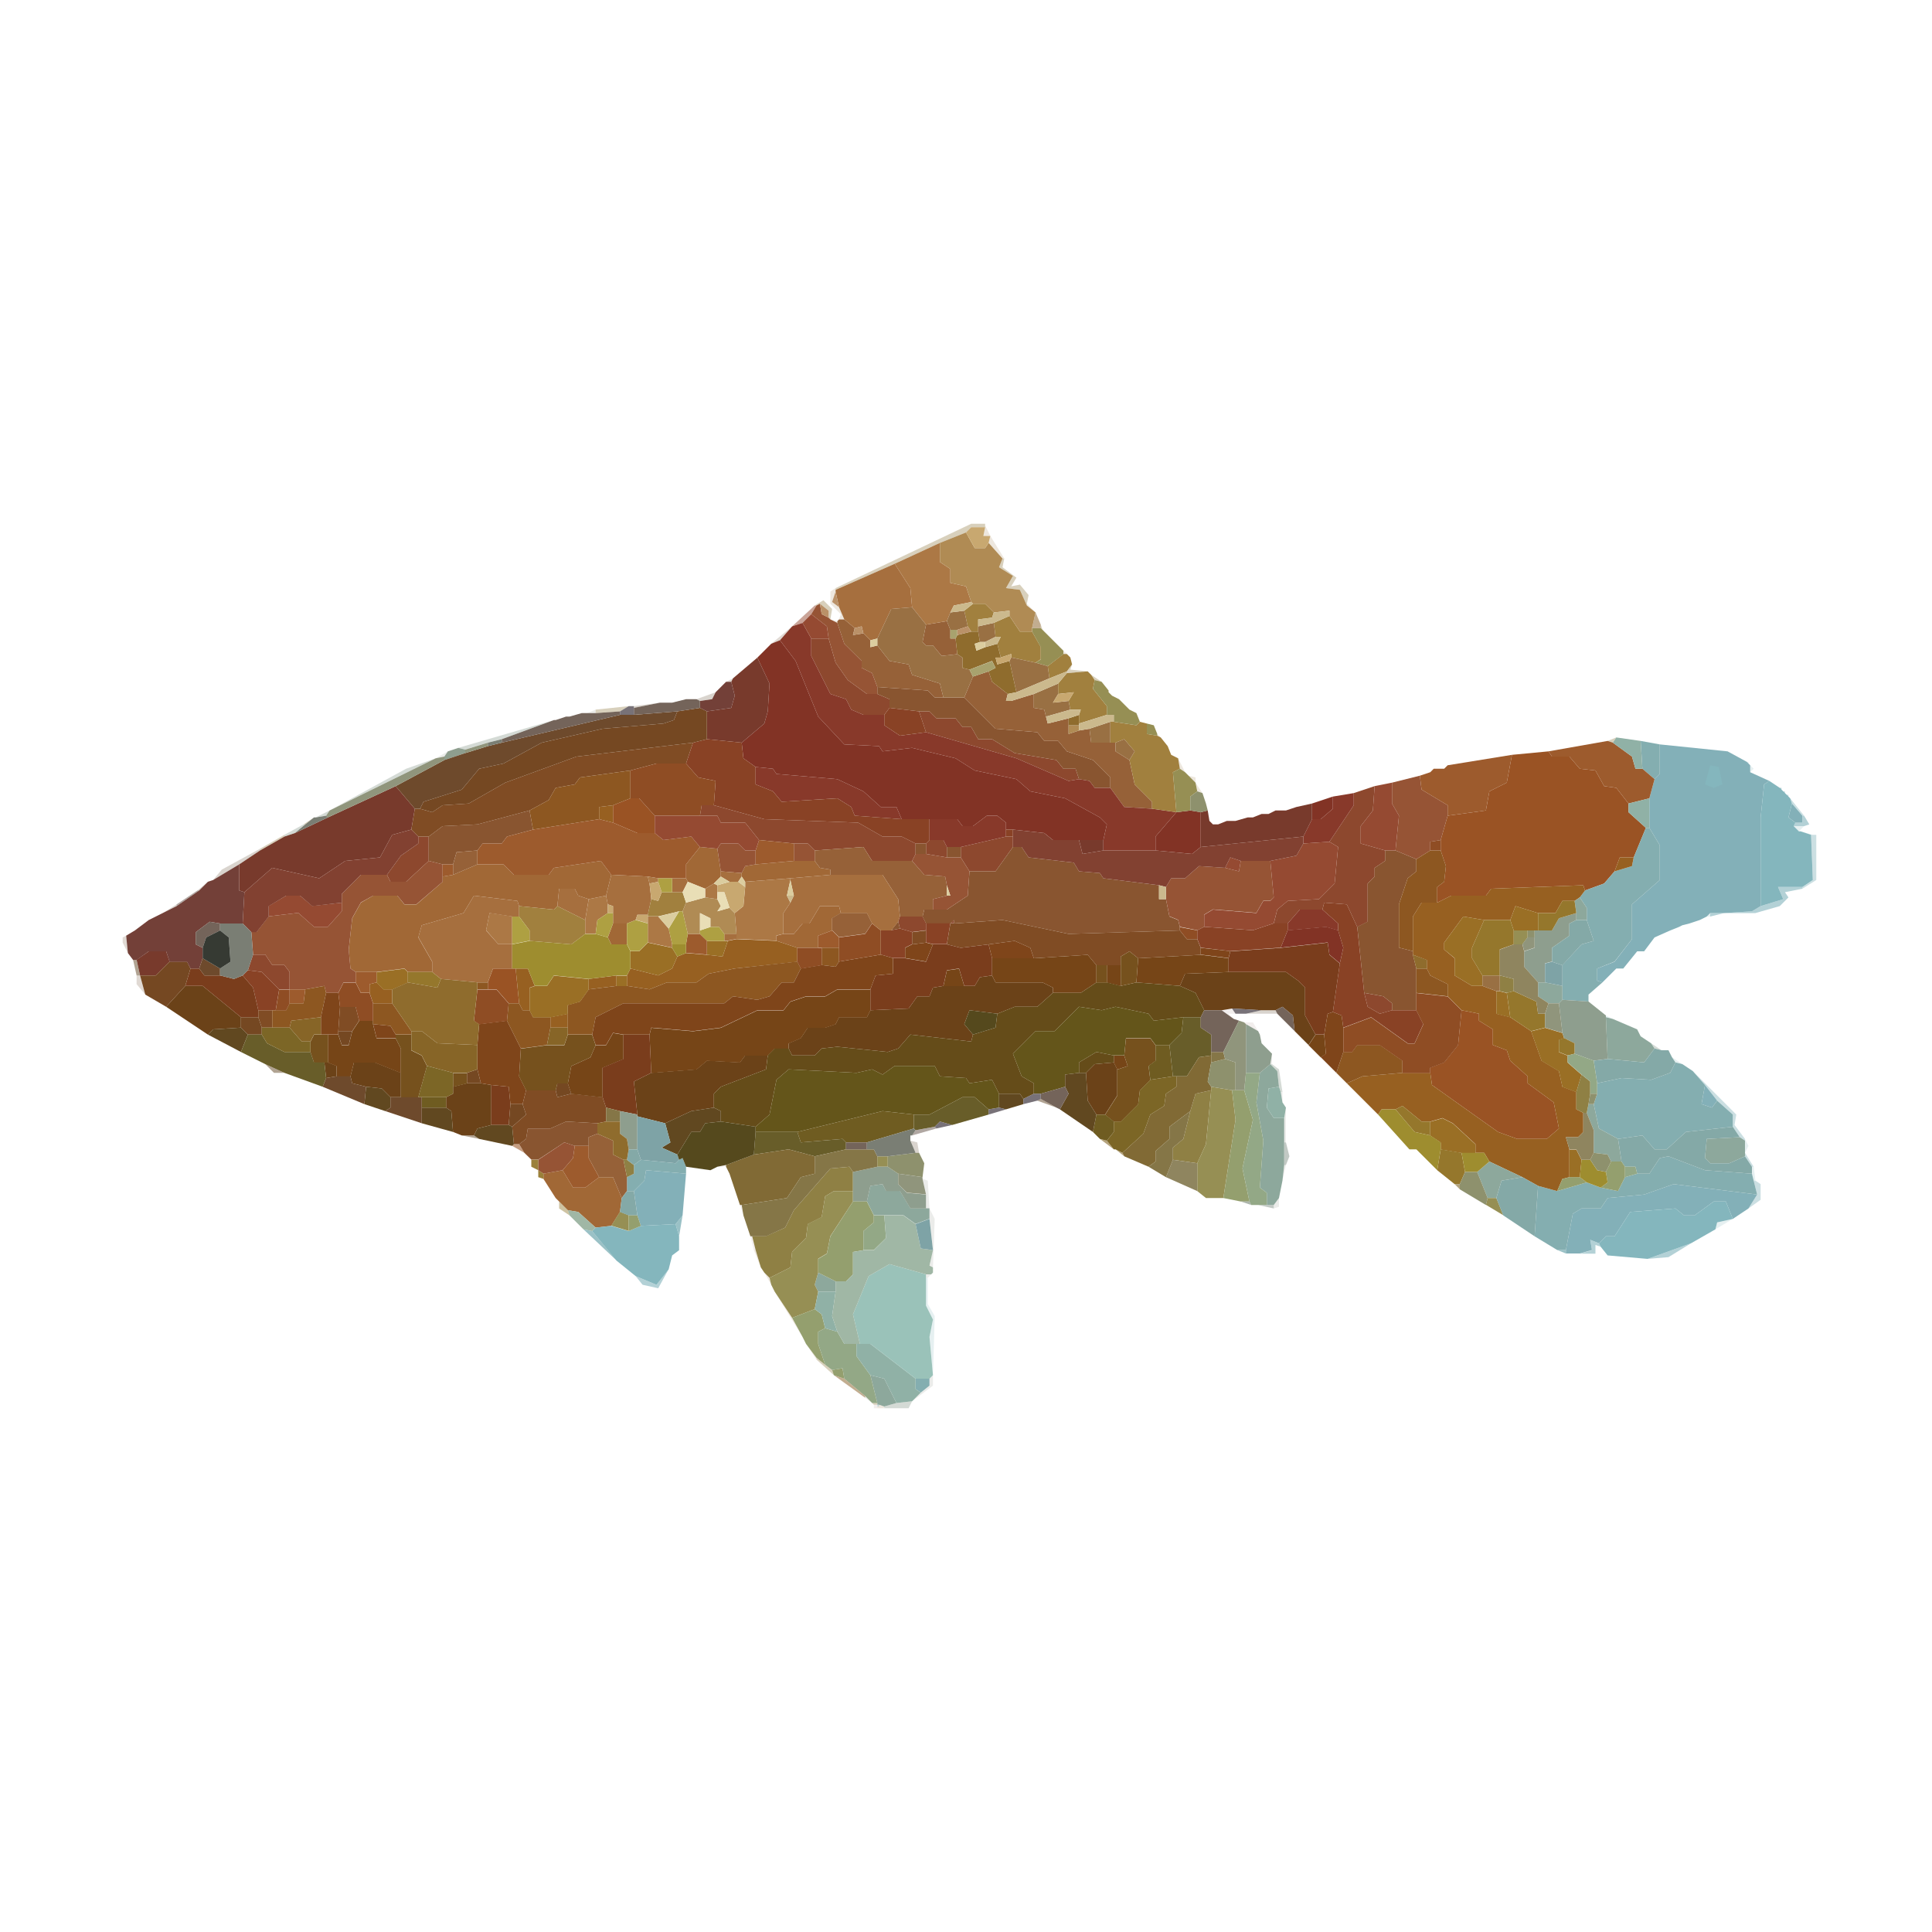 <svg version="1.2" xmlns="http://www.w3.org/2000/svg" viewBox="0 0 1000 1000" width="1000" height="1000">
	<title>Carassius_auratus</title>
	<style>
		.s0 { fill: #9a5324 } 
		.s1 { fill: #6b4218 } 
		.s2 { fill: #8d482e } 
		.s3 { opacity: 1;fill: #83b0b8 } 
		.s4 { fill: #823325 } 
		.s5 { fill: #895530 } 
		.s6 { opacity: 1;fill: #84aeb0 } 
		.s7 { fill: #a16836 } 
		.s8 { fill: #976021 } 
		.s9 { fill: #966138 } 
		.s10 { fill: #965435 } 
		.s11 { fill: #88392a } 
		.s12 { fill: #804c24 } 
		.s13 { fill: #764517 } 
		.s14 { opacity: 1;fill: #783a2c } 
		.s15 { opacity: 1;fill: #84b6bd } 
		.s16 { fill: #894225 } 
		.s17 { fill: #8d5721 } 
		.s18 { fill: #7a3d1c } 
		.s19 { fill: #9a6f25 } 
		.s20 { fill: #654c19 } 
		.s21 { fill: #7f451a } 
		.s22 { fill: #9d5b2d } 
		.s23 { fill: #64551a } 
		.s24 { fill: #8f4d24 } 
		.s25 { fill: #a66f3e } 
		.s26 { fill: #954a32 } 
		.s27 { fill: #754822 } 
		.s28 { fill: #76511d } 
		.s29 { opacity: 1;fill: #a1803e } 
		.s30 { opacity: 1;fill: #8da89c } 
		.s31 { fill: #ac7845 } 
		.s32 { fill: #8f8044 } 
		.s33 { fill: #6f5c21 } 
		.s34 { opacity: 1;fill: #614820 } 
		.s35 { opacity: 1;fill: #968f54 } 
		.s36 { opacity: 1;fill: #685d29 } 
		.s37 { fill: #997043 } 
		.s38 { fill: #824131 } 
		.s39 { opacity: 1;fill: #734038 } 
		.s40 { opacity: 1;fill: #8e9e8e } 
		.s41 { opacity: 1;fill: #84a9a7 } 
		.s42 { fill: #95772c } 
		.s43 { opacity: 1;fill: #b08b54 } 
		.s44 { fill: #949f6e } 
		.s45 { fill: #9e8d2f } 
		.s46 { fill: #816a35 } 
		.s47 { fill: #876527 } 
		.s48 { opacity: 1;fill: #6e4a2c } 
		.s49 { opacity: 1;fill: #93a886 } 
		.s50 { fill: #8e916d } 
		.s51 { opacity: 1;fill: #90b1a6 } 
		.s52 { fill: #8f855f } 
		.s53 { fill: #857647 } 
		.s54 { fill: #9ac2b9 } 
		.s55 { fill: #a0b7a5 } 
		.s56 { fill: #8f6c2d } 
		.s57 { opacity: 1;fill: #7ea3a6 } 
		.s58 { fill: #c8a870 } 
		.s59 { opacity: 1;fill: #cbb98d } 
		.s60 { fill: #aea042 } 
		.s61 { opacity: 1;fill: #74645a } 
		.s62 { opacity: 1;fill: #55491d } 
		.s63 { opacity: 1;fill: #90957c } 
		.s64 { opacity: 1;fill: #a8a26e } 
		.s65 { opacity: 1;fill: #ba9168 } 
		.s66 { fill: #dbcd9f } 
		.s67 { opacity: 1;fill: #7a7e74 } 
		.s68 { opacity: .6;fill: #80b2bb } 
		.s69 { opacity: .8;fill: #81b2b8 } 
		.s70 { opacity: .2;fill: #84b4b9 } 
		.s71 { opacity: .2;fill: #a68b5a } 
		.s72 { opacity: .9;fill: #6a636a } 
		.s73 { opacity: .6;fill: #7c6d64 } 
		.s74 { opacity: .5;fill: #654827 } 
		.s75 { fill: #e9deb6 } 
		.s76 { opacity: .8;fill: #9d8c5f } 
		.s77 { opacity: .4;fill: #7eafb7 } 
		.s78 { fill: #363a33 } 
		.s79 { opacity: .8;fill: #97a297 } 
		.s80 { opacity: .7;fill: #a88b61 } 
		.s81 { opacity: .4;fill: #95a497 } 
		.s82 { opacity: .2;fill: #9fa296 } 
		.s83 { opacity: .6;fill: #9aa59d } 
		.s84 { opacity: .5;fill: #9e8947 } 
		.s85 { opacity: .2;fill: #674124 } 
		.s86 { opacity: .3;fill: #7f6f5a } 
		.s87 { opacity: .4;fill: #9e8b59 } 
		.s88 { opacity: .6;fill: #9f5d30 } 
		.s89 { opacity: 1;fill: #7c6626 } 
		.s90 { opacity: .1;fill: #7b5848 } 
		.s91 { opacity: .9;fill: #907325 } 
		.s92 { opacity: .5;fill: #974b33 } 
		.s93 { opacity: .6;fill: #846728 } 
	</style>
	<g id="Background">
		<path id="Path 0" class="s0" d="m782.6 390.7l18.9-1.8 1.8 2.7h9l5.4 6.3 8.1 0.9 4.5 8.1 6.3 0.9 6.3 8.1v4.5l9 8.1-6.3 15.3h-7.2l-2.7 7.2-5.4 6.3-9.9 3.6-0.9-2.7-47.7 1.8-2.7 3.6h-18l-7.2 3.6v-8.1l3.6-2.7 0.9-8.1-2.7-8.1v-5.4l3.6-12.6 19.8-2.7 1.8-9.9 9-4.5zm-465.3 26.1l9-3.6h4.5l8.1 9v9h-9l-12.6-5.4zm-64.8 91.7l2.7-7.2h9.9 1.8l1.8 18h-5.4l-6.3-7.2h-4.5zm487.8 46.8v-2.7l7.2-2.7 7.2-9 1.8-18 9 1.8v3.6l7.2 4.5v8.1l7.2 2.7 1.8 5.4 9 8.1v3.6l13.5 9.9 2.7 13.5-6.3 5.4h-15.3l-9.9-3.6-34.2-24.3z"/>
		<path id="Path 1" class="s1" d="m610.7 510.3l2.7-6.3 22.5-0.9h29.7l6.3 4.5 3.6 3.6v14.4l5.4 9.9-3.6 5.4-7.2-7.2-0.9-8.1-5.4-4.5-3.6 1.8h-7.2l-15.3-0.9-5.4 0.9h-9l-4.5-9zm-111.6 0h5.4l2.7-4.5 6.3-0.9 1.8 3.6h24.3l5.4 2.7v2.7l-8.1 7.2h-11.7l-9 3.6-14.4-1.8-2.7 7.2 4.5 5.4-0.9 3.6-31.5-3.6-6.3 7.2-5.4 1.8-26.1-2.7-8.1 0.9-3.6 3.6h-11.7l-1.8-3.6v-2.7l6.3-2.7 3.6-5.4h9l5.4-1.8 1.8-3.6h14.4l1.8-3.6 19.8-0.9 4.5-6.3h6.3l1.8-4.5 5.4-0.9zm-413.1 10.8l9.9-10.8h9l19.8 16.2v5.4l-14.4 0.9-2.7 2.7zm251.1 34.2l23.4-1.8 5.4-4.5 17.1 0.9 2.7-3.6h11.7l-0.9 7.2-23.4 9-3.6 3.6v7.2l-11.7 1.8-13.5 6.3-14.4-3.6v-0.9l-1.8-17.1zm-168.3 2.7l-0.9-8.1h1.8l4.5 1.8v5.4zm12.6-0.9l1.8-7.2h10.8l13.5 5.4v12.6h-5.4l-4.5-4.5-8.1-0.9-7.2-1.8zm380.7-1.8l4.5-4.5 9.9-0.9 1.8 3.6v13.5l-6.3 9.9h-4.5l-4.5-7.2zm-327.6 7.2l7.2-1.8h7.2l5.4 0.9v20.7l-7.2 1.8-1.8 3.6h-6.3l-4.5-1.8-0.9-10.8-2.7-1.8v-5.4l3.6-1.8z"/>
		<path id="Path 2" class="s2" d="m457.7 370h-10.8l-6.3-2.7-2.7-5.4-8.1-2.7-9.9-19.7v-9h9l3.6 12.5 6.3 9 9.9 7.2h5.4l6.3 2.7v4.5zm21.6 9l-3.6-10.8h5.4l3.6 3.6h9.9l3.6 4.5h4.5l3.6 6.3h7.2l11.7 7.2 21.6 3.6 3.6 4.5h6.3l1.8 5.4-5.4 0.9-27-11.7zm221.4 31.5l10.8-3.6-0.9 12.6-6.3 8.1v9l12.6 3.6v5.4l-5.4 3.6v4.5l-3.6 3.6v19.8l-5.4 2.7-5.4-11.7-11.7-0.9-0.9 3.6h-11.7l-6.3 7.2h-7.2l1.8-7.2 5.4-4.5 16.2-0.9 8.1-8.1 1.8-18.9-4.5-2.7 12.6-18.9zm-338.4 11.7l0.9-5.4h6.3l26.1 7.2 48.6 1.8 12.6 7.2h9.9l7.2 3.6v5.4l-1.8 3.6h-20.7l-4.5-7.2-25.2 1.8-3.6-3.6h-7.2l-18-1.8-7.2-9h-12.6l-1.8-3.6zm-162 30.6l7.2-9.9 9-6.3v-3.6h5.4v12.6l-11.7 10.8h-8.1zm297-14.4l23.4-5.4h3.6v5.4l-9 12.6h-13.5l-4.5-7.2zm-18-1.8l1.8-1.8h7.2l1.8 3.6v5.4l-10.8-1.8zm-14.4 40.4l0.9-2.7h11.7l1.8 3.6v3.6l-7.2 0.9-6.3-1.8zm27 0.9l1.8-1.8v1.8zm-363.6 24.3l2.7-8.1h6.3l3.6 5.4h6.3l2.7 3.6v9h-5.4l-9-9zm592.2 20.7l-6.3 1.8-6.3-3.6-1.8-7.2 9.9 1.8 4.5 3.6z"/>
		<path id="Path 3" class="s3" d="m856.4 403.3l2.7-2.7v-15.3l35.1 3.6 9.9 5.4 0.9 0.9 0.9 0.9v3.6l9.9 4.5-2.7 1.8-1.8 17.1v45.9l-4.5 2.7-14.4 0.9h-7.2l-1.8 1.8-3.6 1.8-5.4 1.8-3.6 0.9-1.8 0.9-4.5 1.8-8.1 3.6-5.4 7.2h-3.6l-7.2 8.9h-3.6l-7.2 7.2-2.7-0.9v-6.3l9-3.5 9-11.7v-18l14.4-12.6v-18l-5.4-9v-15.3zm72.9 22.5l-3.6-2.7 1.8-7.2 5.4 6.3v3.6zm-40.5 143.9l-2.7 3.6-5.4-1.8 1.8-9.9zm-560.7 46.8l5.4-5.4 0.9-5.4 20.7 1.8-1.8 21.6-3.6 4.5-18 0.9-1.8-5.4zm482.4 30.5l3.6-18.8 4.5-2.7h9.9l3.6-5.4 18.9-1.8 15.3-5.4 43.2 5.4-4.5 7.2-8.1 5.4-3.6-9h-6.3l-9.9 7.2h-5.4l-4.5-3.6-23.4 1.8-8.1 12.6h-4.5l-3.6 3.6-4.5-1.8 0.9 5.3-6.3 1.8h-7.2z"/>
		<path id="Path 4" class="s4" d="m399.2 333.2l4.5-1.8 8.1 10.7 11.7 28.8 13.5 14.4 18 0.9 1.8 2.7 15.3-1.8 22.5 5.4 9.9 6.3 21.6 4.5 7.2 6.3 18 3.6 18 9.9 3.6 3.6-1.8 8.1h-12.6-13.5l-4.5-3.6-16.2-1.8h-3.6v-3.6l-4.5-3.6h-5.4l-7.2 5.4h-5.4l-2.7-3.6h-14.4-14.4l-2.7-6.3h-8.1l-9-8.1-13.5-6.3-31.5-2.7-1.8-2.7-9-0.9-6.3-4.5-0.9-8.1 11.7-9.9 1.8-6.3 0.9-14.4-6.3-13.4zm279.9 82.7l10.8-3.6v6.3l-6.3 5.4h-4.5zm-70.2 4.5l7.2-0.9 5.4 0.9v18l-4.5 3.6-18.9-1.8v-7.2zm57.6 61.1l19.8-1.8 6.3 1.8 2.7 9-1.8 8.1-5.4-4.5-0.9-6.3-24.3 2.7z"/>
		<path id="Path 5" fill-rule="evenodd" class="s5" d="m454.1 359.2v-3.6l26.1 1.8 3.6 3.6h15.3l16.2 16.2 21.6 1.8 3.6 4.5h7.2l4.5 5.4 13.5 4.5 9 9v5.4h-8.1l-2.7-3.6-5.4-0.9-1.8-5.4h-6.3l-3.6-4.5-21.6-3.6-11.7-7.2h-7.2l-3.6-6.3h-4.5l-3.6-4.5h-9.9l-3.6-3.6h-5.4l-15.3-1.8v-4.5zm-232.2 73.8l7.2-5.4 18-0.9 27-7.2 1.8 9.9-13.5 3.6-2.7 3.6h-9.9l-2.7 3.6-10.8 0.9-1.8 6.3h-5.4l-7.2-1.8zm257.4 3.6v5.4h-5.4v-5.4zm22.5 14.4h13.5l9-12.6h4.5l3.6 5.4 23.4 2.7 2.7 4.5 10.8 0.9 1.8 2.7 28.8 3.6v7.2h3.6l1.8 9 4.5 1.8 0.9 3.6v1.8l-57.6 1.8-34.2-7.2-25.2 1.8v-1.8l-1.8 1.8h-12.6l-1.8-3.6 0.9-3.6h11.7l10.8-7.2zm-4.5-12.6v5.4h-7.2v-5.4zm205.2 41.3l5.4-2.7v-19.7l3.6-3.6v-4.5l5.4-3.6v-5.4h5.4l10.8 4.5v6.3l-4.5 3.6-4.5 13.5v22.4l7.2 1.8v1.8l1.8 7.2v21.6h-12.6v-3.6l-4.5-3.6-9.9-1.8zm-241.2 1.8l3.6-4.5 0.9 3.6zm-192.6 110.7l3.6-2.7 0.9-5.4h11.7l8.1-3.6 16.2 0.9v5.4l-4.5 1.8v4.5h-7.2l-5.4-1.8-13.5 8.9h-3.6l-3.6-3.5z"/>
		<path id="Path 6" class="s6" d="m850.1 397.9l-0.9-14.4 9.9 1.8v15.3l-2.7 2.7zm-4.5 45.9l6.3-15.3h1.8l5.4 9v18l-14.4 12.6v18l-9 11.6-9 3.6v6.3l2.7 0.9-7.2 6.3v3.6l-13.5-0.9v-7.2-10.8l9.9-10.7 6.3-1.8-3.6-10.8v-6.3l-3.6-5.4 2.7-3.6 9.9-3.6 5.4-6.3 9-2.7zm-18.9 116.9l12.6-2.7 15.3 0.9 9.9-3.6 2.7-5.4 3.6 0.9 5.4 3.6 6.3 7.2-1.8 9.9 5.4 1.8 2.7-3.6 8.1 7.2v6.3l-24.3 2.7-9.9 9h-6.3l-6.3-7.2-12.6 1.8-9.9-5.4-2.7-12.6 1.8-5.4zm20.7 46.8h6.3l5.4-8.1 4.5-0.9 18.9 7.2 24.3 1.8 0.9 3.6 1.8 7.2-43.2-5.4-15.3 5.4-18.9 1.8-3.6 5.4h-9.9l-4.5 2.7-3.6 18.8h-4.5l-11.7-7.1 1.8-26.1 9.9 2.7 15.3-4.5 7.2 2.7 9 1.8 3.6-7.2zm-495.9-7.2l1.8-0.9 1.8 4.5v3.6l-20.7-1.8-0.9 5.4-5.4 5.4h-3.6v-7.2l3.6-1.8v-4.5l3.6-2.7 18 1.8zm125.1 120.5l-2.7-1.8v-5.4h7.2v3.6z"/>
		<path id="Path 7" class="s7" d="m355.1 454.6v-7.2l7.2-9 9 0.9 1.8 11.7v2.7l-3.6 3.6-4.5 2.7-9-3.6zm-108-7.2h13.5l5.4 5.4h18l2.7-3.6 24.3-3.6 5.4 7.2-2.7 10.8-9 1.8-5.4-1.8-1.8-3.6h-8.1l-0.9 9-1.8 1.8-18-1.8-0.9-2.7-22.5-2.7-5.4 9-21.6 6.3-1.8 6.3 7.2 12.6v5.3h-12.6l-1.8-1.8-14.4 1.8h-10.8l-2.7-1.8-0.9-9.8 1.8-16.2 4.5-8.1 6.3-3.6h12.6l3.6 4.5h6.3l13.5-11.7v-2.7l5.4-0.9zm144 0l19.8-1.8h10.8l2.7 3.6 5.4 0.9v2.7l-20.7 1.8-23.4 1.8-1.8-2.7v-1.8l1.8-3.6zm14.4 36h5.4l4.5-5.4h3.6l5.4-9h9.9l0.9 3.6-4.5 2.7v6.3l-7.2 2.7v6.3h-10.8l-10.8-3.6v-2.7zm-90.9 1.8l2.7-7.2h7.2v10.8h-8.1zm-33.3 122.3l9.9-1.8 5.4 9h6.3l7.2-5.4h7.2l4.5 10.8-0.9 7.2-4.5 7.2-8.1 0.9-9-8.1-5.4-0.9-4.5-4.5-1.8-1.8-6.3-9.9z"/>
		<path id="Path 8" class="s8" d="m310.1 424v-6.3l7.2-0.9v9zm525.6 27l2.7-7.2h7.2l-0.9 4.5zm-91.8 16.2l7.2-3.6h18l2.7-3.6 47.7-1.8 0.9 2.7-2.7 3.6-2.7 1.8h-6.3l-3.6 6.3h-9l-11.7-3.6-2.7 7.2h-13.5l-10.8-1.8-9.9 13.5v3.6l5.4 4.5v8.9l9 5.4h5.4l7.2 2.7v11.7l7.2 1.8 10.8 7.2 5.4 15.3 9 5.4 1.8 8.1 7.2 2.7v9l3.6 1.8v9.9l-2.7 2.7h-6.3l1.8 6.3v14.4l-3.6 0.9-2.7 6.3-9.9-2.7-8.1-4.5-17.1-8.1-2.7-4.5h-4.5v-4.5l-11.7-10.8-5.4-2.7-6.3 1.8h-4.5l-9.9-8.1-3.6 1.8h-7.2l-1.8 2.7-16.2-16.2 8.1-3.6 20.7-1.8h14.4l0.9 6.3 34.2 24.3 9.9 3.6h15.3l6.3-5.4-2.7-13.5-13.5-9.9v-3.6l-9-8.1-1.8-5.4-7.2-2.7v-8.1l-7.2-4.5v-3.6l-9-1.8-7.2-7.2v-6.3l-9-4.5-1.8-3.6v-4.4l-7.2-2.7v-1.8-18l4.5-7.2zm-367.2 19.8l4.5-0.9 20.7 0.9 10.8 3.6v7.2l-32.4 3.5-13.5 2.7-6.3 4.5h-15.3l-9 3.6-11.7-1.8v-5.4l1.8-3.6 14.4 3.6 7.2-3.6 2.7-6.2 4.5-1.8 10.8 0.9 8.1 0.9zm-108 32.3l-1.8-18h6.3l3.6 9-2.7 0.9v11.7h-3.6zm36-12.6l14.4-1.8v5.4l-14.4 1.8zm-113.4 7.2v-4.5l3.6-0.9 3.6 3.6h4.5v7.2h-9.9zm93.6 12.6l9-1.8v7.2h-9z"/>
		<path id="Path 9" class="s9" d="m433.4 321.5l0.9-0.9h2.7l5.4 4.5-0.9 3.6 5.4-0.9 3.6 3.6v3.6l3.6-0.9 6.3 8 9.9 1.8 1.8 5.4 14.4 4.5 1.8 7.2h-4.5l-3.6-3.6-26.1-1.8-2.7-7.2-5.4-2.7v-3.6l-9-8.9-3.6-10.8zm45.9 1.8l10.8-1.8 1.8 4.5v4.5h2.7l0.9 8.1-8.1 0.9-4.5-5.4h-3.6l-1.8-1.8zm24.3 26.9l8.1-2.7 1.8 5.4 8.1 6.3-0.9 3.6h2.7l11.7-3.6v7.2l5.4 0.9 0.9 3.6 0.9 3.6 10.8-2.7v3.6 4.5l5.4-1.8 5.4-0.9 0.9 7.2h9.9 2.7v4.5l7.2 4.5 2.7 12.6 9 9v3.6l-14.4-0.9-7.2-9.9v-5.4l-9-9-13.5-4.5-4.5-5.4h-7.2l-3.6-4.5-21.6-1.8-16.2-16.2zm-81.9 90l25.2-1.8 4.5 7.2h20.7l6.3 7.2 10.8 0.9 0.9 4.5v5.4l-7.2 1.8v5.4h-4.5l-0.9 3.6h-11.7l-0.9-9-8.1-12.6h-27v-2.7l-5.4-0.9-2.7-3.6zm-187.2 7.2l1.8-6.3 10.8-0.9v7.2l-12.6 5.4zm196.2 34.1v-6.3l4.5-2.7h13.5l2.7 5.4-3.6 5.4-13.5 1.8zm-126 111.6v-4.5l4.5-1.8 8.1 3.6v7.2l5.4 2.7 1.8 9v7.2l-2.7 3.6-4.5-10.8h-7.2l-5.4-9.9z"/>
		<path id="Path 10" class="s10" d="m422.6 313.4l1.8-0.9 0.9 5.4 3.6 1.8 0.9 0.9 3.6 1.8 3.6 10.8 9 8.9v3.6l5.4 2.7 2.7 7.2v3.6h-5.4l-9.9-7.2-6.3-9-3.6-12.5-0.9-6.3-8.1-6.3zm297.9 91.7l14.4-3.6 0.9 7.2 13.5 8.1v5.4l-3.6 12.6-5.4 0.9v4.5l-7.2 4.5-10.8-4.5 1.8-18-3.6-6.3zm-349.2 34.2l1.8-2.7h9l3.6 3.6h5.4v7.2l-5.4 0.9-1.8 3.6-10.8-0.9zm39.6 6.3v-9h7.2l3.6 3.6v5.4zm61.2 0l1.8-3.6h5.4l10.8 1.8h7.2l4.5 7.2-0.9 12.6-10.8 7.2h-7.2v-5.4l7.2-1.8h1.8l-1.8-5.4-0.9-4.5-10.8-0.9zm-271.8 7.2l1.8 3.6h8.1l11.7-10.8 7.2 1.8v6.3 2.7l-13.5 11.6h-6.3l-3.6-4.4h-12.6l-6.3 3.5-4.5 8.1-1.8 16.2 0.9 9.9 2.7 1.8v5.4h-6.3l-2.7 5.4h-6.3l-0.9-3.6-9.9 1.8h-8.1v-9l-2.7-3.6h-6.3l-3.6-5.4h-6.3l-0.9-11.7h2.7l6.3-8.1 15.3-1.8 8.1 7.2h7.2l7.2-8.1v-4.5-4.4l9.9-9.9zm433.8-3.6l7.2 1.8 0.9-5.4h15.3l1.8 18.9-1.8 1.7h-3.6l-3.6 6.3-22.5-1.8-4.5 2.7v6.3l-3.6 1.8-9-1.8-0.9-3.6-4.5-1.8-1.8-8.9v-6.3l2.7-4.5h7.2l7.2-6.3zm-355.5 151.1l13.5-9 5.4 1.8-0.9 6.3-5.4 6.3-9.9 1.8-2.7-1.8z"/>
		<path id="Path 11" fill-rule="evenodd" class="s11" d="m410 324.2l5.4-1.8 4.5 8.1v9l9.9 19.7 8.1 2.7 2.7 5.4 6.3 2.7h10.8v5.4l8.1 5.4 13.5-1.8 46.8 13.5 27 11.7 5.4-0.9 5.4 0.9 2.7 3.6h8.1l7.2 9.9 14.4 0.9 12.6 1.8-10.8 12.6v7.2h-27v-5.4l1.8-8.1-3.6-3.6-18-9.9-18-3.6-7.2-6.3-21.6-4.5-9.9-6.3-22.5-5.4-15.3 1.8-1.8-2.7-18-0.9-13.5-14.4-11.7-28.8-8.1-10.7zm56.7 99.8l-24.3-1.8-1.8-4.5-7.2-4.5-28.8 1.8-4.5-5.4-9-3.6v-9l9 0.9 1.8 2.7 31.5 2.7 13.5 6.3 9 8.1h8.1zm223.2-11.7l10.8-1.8v6.3l-12.6 18.9-13.5 0.9v-3.6l4.5-9h4.5l6.3-5.4zm-208.8 11.7h14.4l2.7 3.6h5.4l7.2-5.4h5.4l4.5 3.6v7.2l-23.4 5.4h-7.2l-1.8-3.6h-7.2zm185.4 54l6.3-7.2h11.7l8.1 7.2v3.6l-6.3-1.8-19.8 1.8z"/>
		<path id="Path 12" class="s12" d="m217.4 418.6l6.3 1.8 5.4-3.6 13.5-0.9 18.9-10.8 36.9-13.5 60.3-7.2-3.6 10.8h-15.3l-13.5 3.6-26.1 3.6-2.7 3.6-9.9 1.8-3.6 6.3-9.9 5.4-27 7.2-18 0.9-7.2 5.4h-5.4l-3.6-3.6 1.8-10.8zm276.3 59.4l25.2-1.8 34.2 7.2 57.6-1.8 3.6 4.5h5.4l1.8 4.5v3.6l-32.4 1.8-4.5-3.6-4.5 2.7v4.5h-7.2-5.4l-4.5-5.4-27.9 1.8-1.8-5.4-8.1-3.6-13.5 1.8-14.4 1.8-7.2-1.8 1.8-10.8zm-21.6 4.5l7.2-0.9v6.3l-7.2 0.9zm-297 51.2l0.9-12.6h8.1l1.8 7.2-3.6 5.4zm-41.4-7.2v-3.6h7.2v9h-5.4zm136.8 45l1.8-7.2h15.3l0.9 3.6 7.2-1.8 16.2 1.8 1.8 5.4v7.2l-4.5 0.9-16.2-0.9-8.1 3.6h-11.7l-0.9 5.4-3.6 2.7h-2.7l-0.9-9 7.2-6.3z"/>
		<path id="Path 13" class="s13" d="m535.1 496l27.9-1.8 4.5 5.4v8.9l-8.1 5.4h-14.4v-2.7l-5.4-2.7h-24.3l-1.8-3.6v-8.9zm54 0l32.4-1.8 14.4 1.8v7.1l-22.5 0.9-2.7 6.3-22.5-1.8zm-16.2 12.6v-9h7.2v10.8zm-84.6 1.8l1.8-8.1 6.3-0.9 2.7 9zm-152.1 25.2l0.9-3.6 21.6 1.8 14.4-1.8 18.9-9h13.5l3.6-4.5 8.1-2.7h9.9l6.3-3.6h17.1v10.8l-1.8 3.6h-14.4l-1.8 3.6-5.4 1.8h-9l-3.6 5.4-6.3 2.7v2.7h-7.2l-3.6 3.6h-11.7l-2.7 3.6-17.1-0.9-5.4 4.5-23.4 1.8zm-153.9-1.8l3.6-5.4h7.2v1.8l1.8 7.2h9.9l2.7 5.4v12.6l-13.5-5.4h-10.8l-1.8 7.2h-7.2v-5.4l-4.5-1.8v-14.4h5.4l1.8 5.4h3.6zm126 7.2h5.4l3.6-6.3 5.4 0.9v12.6l-10.8 4.5v15.3l-16.2-1.8-1.8-5.4 1.8-9 9.9-4.5zm369 0l3.6-5.4h4.5l0.9 9.9-2.7 1.8zm-100.8 9v-3.6h5.4l1.8 5.4-5.4 1.8z"/>
		<path id="Path 14" class="s14" d="m379.4 351.1l12.6-10.7 6.3 13.4-0.9 14.4-1.8 6.3-11.7 9.9-18-1.8v-14.4l12.6-1.8 1.8-6.3-1.8-7.2zm-209.7 72l35.1-16.2 9.9 11.7-1.8 10.8-9.9 2.7-6.3 11.7-18 1.8-13.5 9-24.3-5.4-14.4 12.6-2.7-0.9v-13.5l10.8-7.2 12.6-7.2 5.4-1.8zm501.3-5.4l8.1-1.8v8.1l-4.5 9-53.1 5.4v-18l3.6-0.9 0.9 5.4 1.8 1.8h2.7l4.5-1.8h4.5l6.3-1.8h2.7l4.5-1.8h3.6l3.6-1.8h5.4zm-99.9 22.5l-10.8 1.8-1.8-7.2h12.6zm-500.4 56.6l6.3-4.4h9l1.8 5.3-7.2 7.2h-8.1z"/>
		<path id="Path 15" class="s15" d="m911.3 469v-45.9l1.8-17.1 2.7-1.8 5.4 3.6 0.9 0.9 0.9 0.9 0.9 0.9 0.9 0.9 0.9 0.9 0.9 0.9 0.9 2.7-1.8 7.2 3.6 2.7-0.9 1.8 2.7 2.7h0.9l5.4 1.8 0.9 23.4-5.4 3.6h-12.6l2.7 6.3zm-83.7 174.5l3.6-3.6h4.5l8.1-12.6 23.4-1.8 4.5 3.6h5.4l9.9-7.2h6.3l3.6 9-8.1 1.8-0.9 3.6-12.6 7.2-22.5 8.1-20.7-1.8-3.6-4.5zm-495.9-9l18-0.9 1.8 6.3v7.2l-3.6 2.7-1.8 7.2-6.3 8-10.8-4.5-9.9-8-12.6-15.3 1.8-1.8 8.1-0.9 9 2.7z"/>
		<path id="Path 16" class="s16" d="m457.7 370l2.7-3.6 15.3 1.8 3.6 10.8-13.5 1.8-8.1-5.4zm-99 14.4l7.2-1.8 18 1.8 0.9 8.1 6.3 4.5v9l9 3.6 4.5 5.4 28.8-1.8 7.2 4.5 1.8 4.5 24.3 1.8h14.4v10.8l-1.8 1.8h-5.4l-7.2-3.6h-9.9l-12.6-7.2-48.6-1.8-26.1-7.2 0.9-12.6-9-1.8-6.3-7.2zm165.6 45v3.6h-3.6v-3.6zm160.2 41.4l0.9-3.6 11.7 0.9 5.4 11.7 3.6 34.1 1.8 7.2 6.3 3.6 6.3-1.8h12.6l3.6 7.2-4.5 9.9h-3.6l-18.9-13.5-14.4 5.4-0.9-6.3-4.5-1.8 3.6-25.2 1.8-8.1-2.7-8.9v-3.6zm-205.2 10.7v-3.6h12.6l-1.8 10.8h-7.2l-3.6-0.9zm144-1.8l25.2 1.8 10.8-3.6h7.2v3.6l-3.6 9-26.1 1.8-15.3-1.8-1.8-4.5v-4.5zm-162 1.8l4.5-0.9 6.3 1.8v6.3l-3.6 1.8v5.4h-6.3l-6.3-1.8v-12.6zm-335.7 23.4l2.7-2.7 7.2 0.9 9 9-1.8 10.8h-1.8-7.2l-2.7-11.7z"/>
		<path id="Path 17" class="s17" d="m274.1 419.5l9.9-5.4 3.6-6.3 9.9-1.8 2.7-3.6 26.1-3.6v14.4l-9 3.6-7.2 0.9v6.3l-34.2 5.4zm459 25.2l7.2-4.5h5.4l2.7 8.1-0.9 8.1-3.6 2.7v8.1h-8.1l-4.5 7.2v17.9l-7.2-1.8v-22.4l4.5-13.5 4.5-3.6zm-307.8 54.8v-9h9v7.2l-1.8 2.7zm-100.8 10.8l11.7 1.8 9-3.6h15.3l6.3-4.5 13.5-2.7 32.4-3.6 1.8 3.6-3.6 7.2h-6.3l-6.3 7.2-6.3 1.8-12.6-1.8-4.5 3.6h-52.2l-14.4 7.2-1.8 9h-12.6v-3.6-7.2-4.5l6.3-1.8 4.5-6.3 14.4-1.8zm408.6 3.6v-12.6h5.4l1.8 3.6 9 4.5v6.3zm-480.6-5.4v3.6h-5.4v-3.6zm-94.5 3.6l9.9-1.8 0.9 3.6-2.7 12.6-15.3 1.8-0.9 3.6h-9v-9h1.8 5.4l1.8-3.6h7.2zm35.1 16.2v-9h9.9l9.9 14.4v1.8h-8.1l-2.7-4.5-9-0.9zm69.3 0l0.9-9h5.4l1.8 3.6h3.6l1.8 3.6h9v5.4l-1.8 9-13.5 1.8zm432.9 16.2h4.5l2.7-3.6h11.7l11.7 8.1v6.3l-20.7 1.8-8.1 3.6-5.4-5.4z"/>
		<path id="Path 18" class="s18" d="m662.9 490.6l24.3-2.7 0.9 6.3 5.4 4.5-3.6 25.1-2.7 0.9-1.8 10.8h-4.5l-5.4-9.9v-14.4l-3.6-3.6-6.3-4.5h-29.7v-7.1l0.9-3.6zm-194.4 5.4l10.8 1.8 3.6-9h7.2l7.2 1.8 14.4-1.8 1.8 7.2v8.9l-6.3 0.9-2.7 4.5h-5.4l-2.7-9-6.3 0.9-1.8 8.1-5.4 0.9-1.8 4.5h-6.3l-4.5 6.3-19.8 0.9v-10.8l2.7-7.2 9-0.9v-8zm-372.6 14.3l2.7-9h4.5l2.7 3.6h8.1l7.2 1.8 4.5-1.8 5.4 6.3 2.7 11.7v3.6h-9l-19.8-16.2zm216 57.6v-15.3l10.8-4.5v-12.6h13.5l0.9 19.8-9 4.5 1.8 17.1-9-1.8-7.2-1.8zm-57.6-6.3l9 0.9 0.9 9-0.9 10.8h-9z"/>
		<path id="Path 19" class="s19" d="m781.7 476.2l2.7-7.2 11.7 3.6v9h-1.8-3.6-7.2zm-14.4 34.1h-5.4l-9-5.4v-9l-5.4-4.4v-3.6l9.9-13.5 10.8 1.8-6.3 14.4v5.3l5.4 9zm-401.4-16.1v-7.2h9 1.8l-2.7 8.1zm-39.6-1.8h4.5l4.5-4.5 12.6 2.7 2.7 4.5-2.7 6.2-7.2 3.6-14.4-3.6zm-131.4 10.8l14.4-1.8 1.8 1.8v5.4l-8.1 3.6h-4.5l-3.6-3.6zm81.9 7.2h6.3l3.6-5.4 18 1.8v5.4l-4.5 6.3-6.3 1.8v4.5l-9 1.8h-9l-1.8-3.6v-11.7zm47.7-5.4v5.4h-5.4v-5.4zm457.2 21.6l-7.2-1.8v-11.7h1.8l3.6 0.9zm10.8 7.2l7.2-1.8 9 2.7 0.9 2.7-2.7 0.9v6.3l4.5 1.8v3.6l7.2 6.3-2.7 9-7.2-2.7-1.8-8.1-9-5.4zm-52.2 46.8l6.3-1.8 5.4 2.7 11.7 10.8v4.5h-7.2l-10.8-1.8v-3.6l-5.4-3.6zm72 28.8v-14.4h3.6l2.7 5.4-0.9 9z"/>
		<path id="Path 20" fill-rule="evenodd" class="s20" d="m545 513.9h14.4l8.1-5.4h5.4l7.2 1.8 8.1-1.8 22.5 1.8 8.1 3.6 4.5 9-1.8 3.6h-9l-15.3 1.8-2.7-3.6-17.1-3.6-7.2 1.8-11.7-1.8-12.6 12.6h-9.9l-11.7 11.7 4.5 11.7 6.3 3.6v5.4l-5.4 2.7-1.8-2.7h-10.8l-3.6-7.2-11.7 1.8-1.8-2.7-13.5-0.9-2.7-5.4h-20.7l-6.3 4.5-5.4-2.7-8.1 1.8-35.1-1.8-6.3 5.4-3.6 18-7.2 6.3-18-2.7v-5.4l-3.6-1.8v-7.2l3.6-3.6 23.4-9 0.9-7.2 3.6-3.6h7.2l1.8 3.6h11.7l3.6-3.6 8.1-0.9 26.1 2.7 5.4-1.8 6.3-7.2 31.5 3.6 0.9-3.6 11.7-3.6 0.9-7.2 9-3.6h11.7zm13.5 41.4v-5.4l9-5.4 9 1.8v3.6l-9.9 0.9-4.5 4.5z"/>
		<path id="Path 21" class="s21" d="m511.7 488.8l13.5-1.8 8.1 3.6 1.8 5.4h-21.6zm-39.6 0l7.2-0.9 3.6 0.9-3.6 8.9-10.8-1.8v-5.3zm149.4 5.3v-3.5l15.3 1.7-0.9 3.6zm-187.2 3.6l21.6-3.6 6.3 1.8v8.1l-9 0.9-2.7 7.2h-17.1l-6.3 3.6h-9.9l-8.1 2.7-3.6 4.5h-13.5l-18.9 9-14.4 1.8-21.6-1.8-0.9 3.6h-13.5l-5.4-0.9-3.6 6.3h-5.4l-1.8-5.4 1.8-9 14.4-7.2h52.2l4.5-3.6 12.6 1.8 6.3-1.8 6.3-7.2h6.3l3.6-7.2 10.8-1.8 7.2 0.9zm-268.2 28.8l2.7-12.6h6.3l0.9 7.2-0.9 12.6v1.8h-5.4-3.6zm519.3 9l1.8-10.8 2.7-0.9 4.5 1.8 0.9 6.3v12.6l-3.6 10.8-8.1-8.1 2.7-1.8zm-437.4-5.4l14.4-1.8 7.2 14.4-0.9 14.4 3.6 7.2-1.8 7.2h-6.3l-0.9-9-9-0.9-5.4-0.9-1.8-7.2v-12.6zm-43.2 7.2h-9.9l-1.8-7.2 9 0.9 2.7 4.5z"/>
		<path id="Path 22" class="s22" d="m801.5 388.9l30.6-5.4 2.7 0.9 9.9 7.2 1.8 6.3h3.6l6.3 5.4-2.7 9.9-10.8 2.7-6.3-8.1-6.3-0.9-4.5-8.1-8.1-0.9-5.4-6.3h-9zm-52.2 7.2l33.3-5.4-2.7 14.4-9 4.5-1.8 9.9-19.8 2.7v-5.4l-13.5-8.1-0.9-7.2 5.4-1.8 1.8-1.8h5.4zm-473.4 33.3l34.2-5.4 7.2 1.8 12.6 5.4h9l4.5 3.6 14.4-1.8 4.5 5.4-7.2 9v7.2h-7.2-7.2l-5.4-0.9-18.9-0.9-5.4-7.2-24.3 3.6-2.7 3.6h-18l-5.4-5.4h-13.5v-7.2l2.7-3.6h9.9l2.7-3.6zm115.2 10.8l1.8-5.4 18 1.8v9l-19.8 1.8zm-162 13.5v-6.3h5.4v5.4zm194.4 36.8v-6.2l7.2-2.7 3.6 3.6v5.3h-9zm-68.4-1.8l0.9-5.3h6.3l3.6 3.5v7.2l-10.8-0.9zm-171 19.8v-5.4h10.8v5.4l-3.6 0.9v4.5h-4.5zm-34.2 10.8v-7.2h8.1l-0.9 7.2zm141.3 86.4l5.4-6.3 0.9-6.3h7.2v6.3l5.4 9.9-7.2 5.4h-6.3z"/>
		<path id="Path 23" class="s23" d="m535.1 566.1v-5.4l-6.3-3.6-4.5-11.7 11.7-11.7h9.9l12.6-12.6 11.7 1.8 7.2-1.8 17.1 3.6 2.7 3.6 15.3-1.8-0.9 8.1-6.3 6.3h-7.2l-2.7-3.6h-12.6l-0.9 9h-5.4l-9-1.8-9 5.4v5.4l-7.2 0.9v6.3l-12.6 3.6zm-144 17.1l7.2-6.3 3.6-18 6.3-5.4 35.1 1.8 8.1-1.8 5.4 2.7 6.3-4.5h20.7l2.7 5.4 13.5 0.9 1.8 2.7 11.7-1.8 3.6 7.2v7.2l-5.4 0.9-7.2-6.3h-6.3l-17.1 9h-8.1l-16.2-1.8-44.1 10.8h-21.6z"/>
		<path id="Path 24" class="s24" d="m326.3 398.8l13.5-3.6h15.3l6.3 7.2 9 1.8-0.9 12.6h-6.3l-0.9 5.4h-23.4l-8.1-9h-4.5zm414 41.4v-4.5l5.4-0.9v5.4zm-306 45l13.5-1.8 3.6-5.4 4.5 3.6v12.5l-21.6 3.6v-7.2zm176.4-3.6v-1.7l9 1.7v4.5h-5.4zm-198 16.2v-7.2h10.8 1.8v9l-10.8 1.8zm-237.6 16.2l2.7-5.4h6.3l2.7 5.4h4.5l1.8 5.4v9h-7.2l-1.8-7.2h-8.1zm-32.4 9l1.8-10.8h5.4v7.2l-1.8 3.6zm105.3 7.2l-2.7-1.8 1.8-16.2h5.4 4.5l6.3 7.2-0.9 9zm485.1-7.2v-9l16.2 1.8 7.2 7.2-1.8 18-7.2 9-7.2 2.7v2.7h-14.4v-6.3l-11.7-8.1h-11.7l-2.7 3.6h-4.5v-12.6l14.4-5.4 18.9 13.5h3.6l4.5-9.9z"/>
		<path id="Path 25" class="s25" d="m432.5 305.3l30.6-13.5 8.1 12.6 0.9 9.9-10.8 0.9-7.2 15.3-3.6 0.9-3.6-3.6-0.9-3.6-3.6 0.9-5.4-4.5-2.7-6.3-1.8-8.1zm-59.4 148.4v-2.7l10.8 0.9v1.8l-1.8 2.7h-4.5zm-59.4 9.9l2.7-10.8 18.9 0.9 0.9 3.6 0.9 8.1-1.8 8.1h-5.4l-0.9 2.7-4.5 1.8h-7.2v-5.4-3.6l-2.7-0.9zm95.4-9l20.7-1.8h27l8.1 12.6 0.9 9-0.9 2.7-3.6 4.5h-5.4l-4.5-3.6-2.7-5.4h-13.5l-0.9-3.6h-9.9l-5.4 9h-3.6l-4.5 5.4h-5.4v-10.8l3.6-5.4 1.8-3.6-1.8-8.1zm-61.2 7.2v-7.2h7.2l0.9 1.8-2.7 5.4zm-59.4 7.2l0.9-9h8.1l1.8 3.6 5.4 1.8-1.8 10.8zm-64.8 34.1v-5.4l-7.2-12.6 1.8-6.2 21.6-6.3 5.4-9 22.5 2.7 0.9 2.7v5.4h-3.6l-11.7-1.8-1.8 9 6.3 7.1h7.2v12.6h-9.9l-2.7 7.2h-5.4l-18.9-1.8zm151.2-16.2v-3.6h6.3v2.7l-4.5 0.9z"/>
		<path id="Path 26" fill-rule="evenodd" class="s26" d="m415.4 322.4l4.5-4.5 8.1 6.3 0.9 6.3h-9zm296.1 84.5l9-1.8v10.8l3.6 6.3-1.8 18h-5.4l-12.6-3.6v-9l6.3-8.1zm-372.6 24.3v-9h32.4l1.8 3.6h12.6l7.2 9-1.8 5.4h-5.4l-3.6-3.6h-9l-1.8 2.7-9-0.9-4.5-5.4-14.4 1.8zm335.7 5.4l13.5-0.9 4.5 2.7-1.8 18.9-8.1 8.1-16.2 0.9-5.4 4.5-1.8 7.1-10.8 3.6-25.2-1.8v-6.2l4.5-2.7 22.5 1.8 3.6-6.3h3.6l1.8-1.8-1.8-18.9 13.5-2.7zm-40.5 12.6l2.7-5.4 5.4 1.8-0.9 5.4zm-495 25.1v-5.4l9-5.3h7.2l6.3 5.3 15.3-1.7v4.4l-7.2 8.1h-7.2l-8.1-7.2z"/>
		<path id="Path 27" class="s27" d="m350.6 368.2l11.7-1.8 3.6 1.8v14.4l-7.2 1.8-60.3 7.2-36.9 13.5-18.9 10.8-13.5 0.9-5.4 3.6-6.3-1.8 1.8-3.6 19.8-6.3 9-10.8 12.6-2.7 19.8-10.8 31.5-7.2 31.5-2.7 5.4-1.8zm-278.1 136.7h8.1l7.2-7.2h9l1.8 3.6-2.7 9-9.9 10.8-10.8-6.3zm52.2 27v-5.4h9l1.8 5.4v3.6h-7.2zm50.4 3.6v-1.8h7.2l-1.8 7.2h-3.6zm66.6 19.8l5.4-1.8 1.8 7.2h-7.2zm45.9 9l0.9-3.6h5.4l1.8 5.4-7.2 1.8zm-24.3 18l0.9-10.8h6.3l1.8 5.4-7.2 6.3z"/>
		<path id="Path 28" class="s28" d="m580.1 499.6v-4.5l4.5-2.7 4.5 3.6-0.9 12.5-8.1 1.8zm-7.2 0v9h-5.4v-9zm-412.2 39.6l1.8-3.6h3.6 3.6v14.4h-1.8-5.4l-1.8-5.4zm44.1-1.8v-1.8h8.1v8.1l5.4 2.7 2.7 5.4-4.5 16.2h-9v-12.6-12.6zm78.3 3.6h9l1.8-5.4h12.6l1.8 5.4-2.7 6.3-9.9 4.5-1.8 9h-5.4l-0.9 3.6h-15.3l-3.6-7.2 0.9-14.4zm298.8 5.4l0.9-9h12.6l2.7 3.6v8.1l-3.6 2.7 0.9 7.2-5.4 5.4-0.9 7.2-9 9h-3.6l-4.5-3.6 6.3-9.9v-13.5l5.4-1.8zm-347.4 16.2v-7.2h7.2v5.4z"/>
		<path id="Path 29" class="s29" d="m499.1 316.1l4.5-3.6h6.3l4.5 4.5-0.9 2.7-7.2 0.9v3.6 2.7h-3.6l-1.8-2.7zm15.3 6.3l8.1-3.6 5.4 8.1h6.3l4.5 8v6.3l-2.7 1.8-12.6-2.7v-1.8l-5.4 1.8-1.8-7.1 1.8-3.6h-2.7zm27.9 22.4l8.1-6.3h1.8l1.8 1.8 0.9 3.6-2.7 3.6-9 3.6zm9.9 3.6l10.8-0.9 1.8 1.8 1.8 2.7-0.9 4.5 7.2 9v4.5l-14.4 4.5v-4.5l0.9-2.7h-5.4l-0.9-4.5 2.7-4.5-8.1 0.9v-5.4zm22.5 36v-10.8h1.8l11.7 1.8 1.8-1.8 3.6 0.9v5.4l5.4 0.9 1.8 0.9 3.6 4.5 1.8 4.5 3.6 1.8 0.9 5.4-3.6 1.8 1.8 20.7-12.6-1.8v-3.6l-9-9-2.7-12.6 2.7-4.5-5.4-6.3-4.5 1.8zm-237.6 81l3.6 0.9 1.8-4.5h5.4 5.4l1.8 5.4-1.8 4.5h-1.8l-10.8 2.6h-5.4v-0.9zm-68.4 9v-5.4l18 1.8 1.8-1.8 14.4 7.2v7.2l-7.2 5.4-21.6-1.8v-5.4z"/>
		<path id="Path 30" class="s30" d="m815 466.3l2.7-1.8 3.6 5.4v6.3h-5.4v-3.6zm-13.5 53l-5.4-3.6v-7.2h3.6l9 1.8v7.2l-1.8 1.8zm30.6 28.8l-0.9-21.6 3.6 0.9 12.6 5.4 1.8 3.6 5.4 3.6 1.8 2.7-5.4 7.2zm-180 7.2l5.4-4.5 3.6 3.6 0.9 8.1-5.4 0.9-0.9 9.9 3.6 5.4h5.4v12.6 11.7l-0.9 8.1-1.8 9-2.7 3.6h-3.6v-6.3l-3.6-2.7 1.8-24.3-3.6-19.8zm169.2 20.7l0.9-4.5h2.7l2.7 12.6 9.9 5.4 1.8 11.7h-5.4l-1.8-3.6-7.2-0.9v-11.7zm81.9 22.5l-8.1 3.6h-9.9l-2.7-2.7 0.9-9.9 17.1-0.9 2.7 1.8v6.3zm-138.6 8.1l6.3-5.4 17.1 8.1-10.8 1.8-2.7 9h-4.5zm-315.9 15.2l1.8-8 6.3-0.9 1.8 3.5h7.2l5.4 9h8.1 1.8v5.4l-7.2 2.7-6.3-4.5h-9.9-5.4zm-25.2 46.8l-1.8-3.6 1.8-6.3 9 4.5v5.4zm30.6 57.6l-3.6-14.4 7.2 1.8 6.3 12.6-6.3 1.8-2.7-0.9h-0.9z"/>
		<path id="Path 31" class="s31" d="m463.1 291.8l23.4-10.8v9.9l5.4 3.6v7.2l8.1 1.8 2.7 8.1-9 1.8-1.8 3.6-1.8 4.5-10.8 1.8-7.2-9-0.9-9.9zm-127.8 161.9l5.4 0.9v1.8l-4.5 0.9zm50.4 2.7l23.4-1.8v0.9l-1.8 8.1 1.8 3.6-3.6 5.4v10.8l-3.6 0.8v2.7l-20.7-0.9v-2.6l-0.9-10.8 4.5-3.6 0.9-9.9zm-20.7 3.6l4.5-2.7 1.8 0.9v3.6 3.6l-6.3-0.9zm-60.3 5.4l9-1.8 0.9 4.5v4.5l-5.4 3.6-0.9 7.1h-5.4v-7.1zm-39.6 23.3h-7.2l-6.3-7.2 1.8-9 11.7 1.8zm70.2-10.7v-3.6h5.4l5.4 6.2 1.8 8.1v1.8l-12.6-2.7z"/>
		<path id="Path 32" class="s32" d="m776.3 513v-8.1l7.2 1.8v6.3l-3.6 0.9zm39.6 52.2l2.7-9 4.5 3.6v6.3l-0.9 5.4-0.9 4.5h-1.8l-3.6-1.8zm-199.8 9.9l2.7-9 8.1-1.8-2.7 27.9-4.5 9.9-12.6-1.8v-6.3l5.4-4.5zm-291.6 34.2l-1.8-9h1.8l3.6 2.7v4.5zm64.8 30.5h7.2l9.9-4.4 4.5-9 18.9-21.6 9.9-0.9 1.8 2.7v9.9h-9.9l-4.5 2.7-1.8 10.8-7.2 3.6-0.9 7.1-7.2 7.2-0.9 8.1-10.8 5.4-2.7-2.7-1.8-2.7-2.7-9z"/>
		<path id="Path 33" class="s33" d="m595.4 558.9l-0.9-7.2 3.6-2.7v-8.1h7.2l1.8 16.2zm-364.5 9v5.4h-12.6v-5.4zm181.8 18l44.1-10.8 16.2 1.8v7.2l-24.3 7.2h-10.8l-1.8-1.8-21.6 1.8zm153 0l1.8-9h4.5l4.5 3.6v5.4l-3.6 4.5-3.6-0.9z"/>
		<path id="Path 34" class="s34" d="m107.6 535.5l2.7-2.7 14.4-0.9 3.6 3.6-3.6 9zm443.7 27v-6.3l7.2-0.9h3.6l0.9 14.4 4.5 7.2-1.8 9-17.1-11.7 4.5-8.1zm-362.7 9l0.9-9 8.1 0.9 4.5 4.5v5.4l-2.7 1.8zm328.5 1.8v-7.2h10.8l1.8 2.7v2.7l-9 2.7zm-298.8 8.1v-8.1h12.6l2.7 1.8 0.9 10.8zm126 0l13.5-6.3 11.7-1.8 3.6 1.8v5.4l-8.1 0.9-2.7 4.5h-4.5l-7.2 11.7-8.1-3.6 4.5-2.7zm-99 6.3l1.8-3.6 7.2-1.8h9l1.8 0.9 0.9 9-0.9 0.9-17.1-3.6z"/>
		<path id="Path 35" class="s35" d="m534.2 326.9v-1.8h4.5l0.9 0.9 1.8 1.8 1.8 1.8 1.8 1.8 5.4 5.4v1.8l-8.1 6.2-6.3-1.8 2.7-1.7v-6.3zm38.7 43.1v-4.5l-7.2-9 0.9-4.5 3.6 0.9 3.6 4.5v0.9l1.8 1.8 3.6 1.8 1.8 1.8 1.8 1.8 1.8 1.8 3.6 1.8 1.8 4.5-1.8 1.8-11.7-1.8v-3.6zm26.1 10.8l-5.4-0.9v-5.4l3.6 0.9 1.8 4.5zm9.9 39.6l-1.8-20.7 3.6-1.8 2.7 1.8 1.8 1.8 3.6 3.6 0.9 4.5-3.6 2.7v7.2zm174.6 68.4v-7.2h7.2v3.6l-2.7 3.6zm-156.6 75.5v-1.8l10.8 1.8 1.8 15.3-6.3 40.5h-9l-4.5-3.6v-14.4l4.5-9.9zm-167.4 34.2v5.4h-5.4v-5.4zm-61.2 62.9l10.8-5.4 0.9-8.1 7.2-7.2 0.9-7.2 7.2-3.6 1.8-10.7 4.5-2.7h9.9v5.4l-11.7 17.9-1.8 9-4.5 2.7v7.2l-1.8 6.3 1.8 3.6-1.8 9-11.7 4.5-9-13.5-1.8-3.6zm370.8-37.8l0.9-3.5h4.5l3.6 8.9zm-452.7 10.8l4.5-7.2 4.5 1.8v8.1z"/>
		<path id="Path 36" class="s36" d="m605.3 540.9l6.3-6.3 0.9-8.1h9v5.4l5.4 3.6v9 1.8l-6.3 0.9-6.3 9.9h-5.4-1.8zm-480.6 3.6l3.6-9h7.2l2.7 4.5 9 4.5h13.5l1.8 5.4h5.4l0.9 8.1-1.8 4.5-19.8-7.2-9.9-4.5zm348.3 32.4h8.1l17.1-9h6.3l7.2 6.3v2.7l-18.9 5.4-6.3-1.8-2.7 2.7-9.9 1.8-0.9-0.9zm-82.8 20.7l0.9-11.7h21.6l1.8 5.4 21.6-1.8 1.8 1.8v3.6l-16.2 3.6-13.5-3.6z"/>
		<path id="Path 37" fill-rule="evenodd" class="s37" d="m454.1 330.5l7.2-15.3 10.8-0.9 7.2 9-1.8 9 1.8 1.8h3.6l4.5 5.4 8.1-0.9 2.7 1.8v5.3l3.6 0.9 1.8 3.6-4.5 10.8h-10.8l-1.8-7.2-14.4-4.5-1.8-5.4-9.9-1.8-6.3-8zm37.8-13.5l7.2-0.9 1.8 8.1-5.4 1.8h-3.6l-1.8-4.5zm14.4 7.2l8.1-1.8 0.9 7.2-5.4 2.7h-2.7l-0.9-5.4zm16.2 17.9l0.9-1.8 12.6 2.7 6.3 1.8 0.9 6.3-17.1 7.2zm12.6 17.1l12.6-5.4v5.4l-2.7 4.5 8.1-0.9 0.9 4.5-12.6 3.6-0.9-3.6-5.4-0.9zm28.8 18l10.8-3.6v10.8h-9.9zm13.5 7.2l4.5-1.8 5.4 6.3-2.7 4.5-7.2-4.5zm189.9 125.9v-5.4h9v8.1h-1.8z"/>
		<path id="Path 38" class="s38" d="m126.5 461.8l14.4-12.6 24.3 5.4 13.5-9 18-1.8 6.3-11.7 9.9-2.7 3.6 3.6v3.6l-9 6.3-7.2 9.9h-13.5l-9.9 9.9v4.5l-15.3 1.8-6.3-5.4h-7.2l-9 5.4v5.4l-6.3 8.1h-2.7l-4.5-4.5zm397.8-28.8v-3.6l16.2 1.8 4.5 3.6h13.5l1.8 7.2 10.8-1.8h27l18.9 1.8 4.5-3.6 53.1-5.4v3.6l-3.6 6.3-13.5 2.7h-15.3l-5.4-1.8-2.7 5.4-13.5-0.9-7.2 6.3h-7.2l-2.7 4.5-3.6-0.9-28.8-3.6-1.8-2.7-10.8-0.9-2.7-4.5-23.4-2.7-3.6-5.4h-4.5z"/>
		<path id="Path 39" class="s39" d="m374 354.7l1.8-1.8h2.7l1.8 7.2-1.8 6.3-12.6 1.8-3.6-1.8v-3.6l6.3-0.9 1.8-3.6 1.8-1.8zm-263.7 100.8l13.5-8.1v13.5l2.7 0.9-0.9 16.2h-11.7l-5.4-0.9-7.2 5.4v6.3l3.6 1.8v5.4l-1.8 5.3h-4.5l-1.8-3.5h-9l-1.8-5.4h-9l-6.3 4.5h-1.8l-2.7-3.6-0.9-9 4.5-2.7 3.6-2.7 3.6-2.7 5.4-2.7 1.8-0.9 7.2-3.6 11.7-8.1 4.5-4.5z"/>
		<path id="Path 40" class="s40" d="m231.8 388.9l5.4-1.8 3.6 0.9v1.8l-10.8 3.6v-1.8zm564.3 92.7h7.2l3.6-6.3 9-2.7v3.6l-3.6 1.8v6.3l-9 6.3v7.1l-3.6 0.9v9.9h-3.6l-7.2-8.1v-8l5.4-1.8v-5.4-3.6zm10.8 37.7l1.8-1.8 13.5 0.9 9 7.2v0.9l0.9 21.6-7.2 0.9-9.9-3.6v-5.4l-5.4-2.7-0.9-2.7zm-162 36v-25.2l6.3 3.6 0.9 1.8 0.9 4.5 5.4 5.4-0.9 5.4-5.4 4.5zm-324 25.2v-5.4l9 1.8v0.9 17.1h-4.5l-0.9-5.4-3.6-2.7zm120.6 26.1l12.6-2.7h5.4l5.4 3.6v5.4l4.5 4.5 9.9 0.9v7.2h-8.1l-5.4-9h-7.2l-1.8-3.6-6.3 0.9-1.8 8.1h-7.2v-5.4z"/>
		<path id="Path 41" class="s41" d="m803.3 497.8v-7.2l9-6.3v-6.3l3.6-1.8h5.4l3.6 10.8-6.3 1.8-9.9 10.8zm28.8 50.3l18.9 1.8 5.4-7.2 3.6 0.9h3.6l1.8 3.6 1.8 2.7-2.7 5.4-9.9 3.6-15.3-0.9-12.6 2.7-1.8-11.7zm5.4 41.4l12.6-1.8 6.3 7.2h6.3l9.9-9 24.3-2.7 3.6 5.4-17.1 0.9-0.9 9.9 2.7 2.7h9.9l8.1-3.6 3.6 5.4v3.6l-24.3-1.8-18.9-7.2-4.5 0.9-5.4 8.1h-6.3l-0.9-3.6h-5.4l-1.8-2.7zm-513 10.8l0.9-5.4h4.5l1.8 5.4-3.6 2.7zm450 19.8l2.7-9 10.8-1.8 8.1 4.5-1.8 26.1-16.2-10.8zm-452.7 0l2.7-3.6h3.6l1.8 12.6h-4.5l-4.5-1.8z"/>
		<path id="Path 42" class="s42" d="m796.1 472.6h9l3.6-6.3h6.3l0.9 6.3-9 2.7-3.6 6.3h-7.2zm-28.8 32.3l-5.4-9v-5.3l6.3-14.4h13.5l1.8 5.4v7.2l-7.2 2.6v13.5zm-556.2 3.6v-5.4h12.6l4.5 3.6-1.8 4.5zm568.8 5.4l3.6-0.9 11.7 5.4 0.9 6.3h3.6v7.2l-7.2 1.8-10.8-7.2zm31.5 32.4l-4.5-1.8v-6.3l2.7-0.9 5.4 2.7v5.4zm-89.1 27.9l3.6-1.8 9.9 8.1h4.5v7.2l-8.1-1.8zm21.6 31.5l1.8-10.8 10.8 1.8 1.8 9.9-2.7 6.3h-2.7z"/>
		<path id="Path 43" class="s43" d="m486.5 281l13.5-5.4 4.5 8.1h5.4l1.8-2.7 7.2 8.1-1.8 4.5 7.2 4.5-3.6 6.3 7.2 0.9 3.6 8.1 4.5 3.6-1.8 8.1v1.8h-6.3l-5.4-8.1v-2.7l-8.1 0.9-4.5-4.5h-6.3l-0.9-0.9-2.7-8.1-8.1-1.8v-7.2l-5.4-3.6zm72 97.1l-5.4 1.8v-4.5h5.4zm-203.4 89.1l9.9-2.7 6.3 0.9 1.8 3.6-1.8 2.7 6.3-1.8 2.7 2.7 0.9 10.8h-6.3l-2.7-3.6h-4.5v-4.5l-5.4-2.7v9 1.8h-6.3l-2.7-11.7z"/>
		<path id="Path 44" class="s44" d="m633.2 620.1l6.3-40.5-1.8-15.3h1.8 4.5l4.5 15.3-5.4 25.2 3.6 17.1h-4.5zm198-13.5l2.7-5.4h5.4l1.8 2.7v5.4l-3.6 7.2-9-1.8 3.6-2.7zm-25.2 9.9l2.7-6.3 3.6-0.9h5.4l3.6 2.7zm-382.5 42.2v-7.1l4.5-2.7 1.8-9 11.7-18h7.2l3.6 7.2v3.6l-5.4 4.5v9.9l-5.4 0.9v11.6l-3.6 3.6h-5.4zm-98.1-21.5v-8.1h4.5l1.8 5.4zm84.6 44.9l11.7-4.5 3.6 2.7 1.8 7.2-3.6 1.8v6.3l3.6 10.8-4.5-3.6-5.4-7.2-1.8-3.6zm20.7 27l5.4-0.9 0.9 5.4-5.4-1.8z"/>
		<path id="Path 45" class="s45" d="m274.1 487l21.6 1.8 7.2-5.4h5.4l6.3 1.8 1.8 3.6h8.1l1.8 3.6v8.9l-1.8 3.6h-5.4l-14.4 1.8-18-1.8-3.6 5.4h-6.3l-3.6-9h-6.3-1.8v-12.5zm73.8 3.6v-1.8h7.2v4.5l-4.5 1.8zm365.4 86.3l1.8-2.7h7.2l9.9 11.7 8.1 1.8 5.4 3.6v3.6l-1.8 10.8-10.8-10.8h-3.6zm45 29.7l-1.8-9.9h7.2 4.5l2.7 4.5-6.3 5.4zm59.4 2.7l0.9-9h4.5l3.6 5.4 4.5 0.9 0.9 5.4-3.6 2.7-7.2-2.7z"/>
		<path id="Path 46" class="s46" d="m608.9 557.1h5.4l6.3-9.9 6.3-0.9v3.6l-1.8 9.9 1.8 2.7v1.8l-8.1 1.8-2.7 9-10.8 8.1v6.3l-7.2 6.3v5.4l-3.6 2.7-12.6-5.4-0.9-1.8 10.8-9.9 3.6-9.9 7.2-4.5 0.9-6.3 5.4-3.6zm-218.7 40.5l18-2.7 13.5 3.6v9l-7.2 1.8-7.2 10.8-23.4 3.6h-0.9l-1.8-5.4-1.8-5.4-1.8-5.4-1.8-3.6v-0.9z"/>
		<path id="Path 47" class="s47" d="m149.9 531.9l0.9-3.6 15.3-1.8v9h-3.6l-1.8 3.6h-4.5zm133.2 9l1.8-9h9v3.6l-1.8 5.4zm-70.2-5.4v-1.8h5.4l8.1 6.3 20.7 0.9v12.6l-5.4 1.8h-7.2l-13.5-3.6-2.7-5.4-5.4-2.7z"/>
		<path id="Path 48" class="s48" d="m328.1 370l22.5-1.8-1.8 4.5-5.4 1.8-31.5 2.7-31.5 7.2-19.8 10.8-12.6 2.7-9 10.8-19.8 6.3-1.8 3.6h-2.7l-9.9-11.7 25.2-13.5 10.8-3.6 11.7-3.6 7.2-1.8 61.2-14.4zm-225 131.3l1.8-5.3 9 5.3v3.6h-8.1zm65.7 56.7l5.4-0.9h7.2l0.9 3.6 7.2 1.8-0.9 9-21.6-9zm30.6 17.1l2.7-1.8v-5.4h5.4 9 1.8v5.4 8.1z"/>
		<path id="Path 49" class="s49" d="m811.4 546.3l3.6-0.9 9.9 3.6 1.8 11.7v5.4h-3.6v-6.3l-4.5-3.6-7.2-6.3zm-167.4 18l0.9-9h7.2l-1.8 15.3 3.6 19.8-1.8 24.3 3.6 2.7v6.3h-4.5-3.6l-0.9-1.8-3.6-17.1 5.4-25.2zm197.1 45v-5.4h5.4l0.9 3.6zm-394.2 37.7v-9.8l5.4-4.5v-3.6h5.4l0.9 11.7-6.3 6.2zm-19.8 59.4l-3.6-10.8v-6.3l3.6-1.8 6.3 1.8 3.6 6.3h6.3v6.3l7.2 9.9 3.6 14.4h-2.7l-3.6-3.6-10.8-9-0.9-5.4-5.4 0.9z"/>
		<path id="Path 50" class="s50" d="m616.1 419.5v-7.2l3.6-2.7 2.7 0.9 1.8 5.4 0.9 3.6-3.6 0.9zm178.2 62.1v3.6h-3.6v-3.6zm-167.4 68.3l7.2-1.8 5.4 1.8v14.4h-1.8l-10.8-1.8-1.8-2.7zm195.3 21.6l0.9-5.4h3.6l-1.8 5.4zm-362.7 27l14.4-1.8h1.8l2.7 5.4-0.9 7.2-12.6-1.8-5.4-3.6zm363.6 1.8l1.8-3.6 7.2 0.9 1.8 3.6-2.7 5.4-4.5-0.9zm-67.5 12.6l2.7-6.3h6.3l5.4 13.5-0.9 3.6-13.5-8.1z"/>
		<path id="Path 51" class="s51" d="m834.8 384.4l1.8-2.7 12.6 1.8 0.9 14.4h-3.6l-1.8-6.3zm8.1 31.5l10.8-2.7v15.3h-1.8l-9-8.1zm-178.2 162.8h-5.4l-3.6-5.4 0.9-9.9 5.4-0.9 0.9 2.7 0.9 5.4 1.8 2.7zm-243 98.9l1.8-9h9l-1.8 12.6 2.7 8.1-6.3-1.8-1.8-7.2zm28.8 34.2l-7.2-9.9v-6.3h1.8 5.4l23.4 18v5.4l2.7 1.8-4.5 4.5-8.1 0.9-6.3-12.6z"/>
		<path id="Path 52" class="s52" d="m776.3 504.9v-13.4l7.2-2.7h4.5l0.9 3.6v8l7.2 8.1v7.2l5.4 3.6-1.8 5.4h-3.6l-0.9-6.3-11.7-5.4v-6.3zm36 90l-1.8-6.3h6.3l2.7-2.7v-9.9h1.8l3.6 9v11.7l-1.8 3.6h-4.5l-2.7-5.4zm-208.8 14.4l3.6-9 12.6 1.8v14.4z"/>
		<path id="Path 53" class="s53" d="m626.9 546.3v-1.8h6.3l0.9 3.6-7.2 1.8zm-313.2 34.2v-7.2l7.2 1.8v5.4zm280.8 23.4l3.6-2.7v-5.4l7.2-6.3v-6.3l10.8-8.1-3.6 14.4-5.4 4.5v6.3l-3.6 9zm-172.8-5.4l16.2-3.6h10.8 3.6l1.8 3.6v5.4l-12.6 2.7-1.8-2.7-9.9 0.9-18.9 21.6-4.5 9-9.9 4.5h-7.2-0.9l-1.8-5.4-1.8-5.4-0.9-5.4 23.4-3.6 7.2-10.8 7.2-1.8z"/>
		<path id="Path 54" class="s54" d="m445.1 695.6l-3.6-15.3 8.1-19.8 10.8-6.2 18.9 5.3v1.8 14.4l3.6 7.2-1.8 9 1.8 19.8-1.8 1.8h-7.2l-23.4-18z"/>
		<path id="Path 55" class="s55" d="m294.8 629.1l-0.9-2.7 5.4 0.9 9 8.1-1.8 1.8-4.5-0.9-3.6-3.6zm152.1 18h5.4l6.3-6.3-0.9-11.7h9.9l6.3 4.5 2.7 12.6 6.3 0.9-1.8 8 1.8 0.9v2.7l-0.9 0.9h-2.7l-18.9-5.3-10.8 6.2-8.1 19.8 3.6 15.3h-1.8-6.3l-3.6-6.3-2.7-8.1 1.8-12.6v-5.4h5.4l3.6-3.6v-11.6z"/>
		<path id="Path 56" class="s56" d="m495.5 328.7l7.2-1.8h3.6l0.9 5.4-2.7 0.9 0.9 3.6 4.5-1.8 6.3-1.8 1.8 7.2h-2.7l0.9 3.5 6.3-1.8 3.6 16.2-4.5 0.9-8.1-6.3-1.8-5.4 3.6-1.8-1.8-3.6-11.7 4.5-3.6-0.9v-5.3l-2.7-1.8-0.9-8.1zm57.6 43.1l5.4-1.8v4.5 0.9h-5.4zm180 129.5l-1.8-7.1 7.2 2.6v4.5zm-522 7.2l15.3 2.7 1.8-4.5 18.9 1.8v3.6l-1.8 16.2 2.7 1.8-0.9 10.8-20.7-0.9-8.1-6.3h-5.4l-9.9-14.4v-7.2zm98.1 72.9l4.5-0.9h7.2v6.3l3.6 2.7 0.9 5.4-0.9 5.4h-1.8l-5.4-2.7v-7.2l-8.1-3.6z"/>
		<path id="Path 57" class="s57" d="m799.7 508.5v-9.8l3.6-0.9 5.4 1.8v10.7zm-469.8 86.4v-17.1l14.4 3.6 2.7 9.9-4.5 2.7 8.1 3.6 0.9 2.7-1.8 1.8-18-1.8zm144 38.7l7.2-2.7 1.8 16.2-6.3-0.9z"/>
		<path id="Path 58" class="s58" d="m500 275.6l2.7-2.7h7.2l-0.9 4.5h3.6l-0.9 3.6-1.8 2.7h-5.4zm18 64.7l5.4-1.8v1.8l-0.9 1.8-6.3 1.8-0.9-3.6zm29.7 18.9l8.1-0.9-2.7 4.5-8.1 0.9zm-211.5 98.1l4.5-0.9 1.8 5.4-1.8 4.5-3.6-0.9zm35.1 0.9l6.3-1.8h4.5l3.6 2.7-0.9 9.9-4.5 3.6-2.7-2.7-2.7-8.1h-3.6zm-56.7 14.4v-4.5l2.7 0.9v3.6zm14.4 3.5l0.9-2.6h5.4v0.9 3.5z"/>
		<path id="Path 59" class="s59" d="m491.9 317l1.8-3.6 9-1.8 0.9 0.9-4.5 3.6zm22.5 0l8.1-0.9v2.7l-8.1 3.6-8.1 1.8v-3.6l7.2-0.9zm-4.5 15.3l5.4-2.7h2.7l-1.8 3.6-6.3 1.8zm33.3 18.8l9-3.6v0.9l-4.5 5.4-12.6 5.4-11.7 3.6h-2.7l0.9-3.6 4.5-0.9zm-1.8 19.8l12.6-3.6h5.4l-0.9 2.7-5.4 1.8-10.8 2.7zm17.1 3.6l14.4-4.5h3.6v3.6h-1.8l-10.8 3.6-5.4 0.9v-2.7zm45 90.9h-3.6v-7.2l3.6 0.9zm-194.4 1.8l-1.8-3.6h3.6z"/>
		<path id="Path 60" class="s60" d="m340.7 456.4v-1.8h7.2v7.2h-5.4zm5.4 24.3l5.4-9h1.8l2.7 11.7-0.9 5.4h-7.2zm-37.8 2.7l0.9-7.2 5.4-3.6h2.7v5.4l-2.7 7.2zm-43.2 5.3v-14.3h3.6l5.4 7.2v5.3zm59.4-10.7l4.5-1.8 6.3 1.8v9.8l-4.5 4.5h-4.5l-1.8-3.6zm37.8 3.6l5.4-1.8h4.5l2.7 3.6v3.6h-9l-3.6-3.6z"/>
		<path id="Path 61" class="s61" d="m347.9 363.7l7.2-1.8h5.4l1.8 0.9v3.6l-11.7 1.8-22.5 1.8v-3.6l13.5-2.7zm-39.6 5.4l12.6-0.9v1.8l-61.2 14.4v-1.8l27-9.9h0.9l5.4-1.8h1.8l6.3-1.8h2.7zm-203.4 121.5l-3.6-1.8v-6.3l7.2-5.4 5.4 0.9v3.6l-7.2 3.6zm555.3 32.3l3.6-1.8 5.4 4.5 0.9 8.1-9-9zm-38.7 3.6l1.8-3.6h9l6.3 4.5 2.7 0.9-8.1 16.2h-6.3v-9l-5.4-3.6zm-82.8 39.6l12.6-3.6 1.8 3.6-4.5 8.1-1.8-0.9-8.1-4.5zm-90 25.2v3.6h-10.8v-3.6z"/>
		<path id="Path 62" class="s62" d="m503.6 535.5l-4.5-5.4 2.7-7.2 14.4 1.8-0.9 7.2zm-153 62.1l7.2-11.7h4.5l2.7-4.5 8.1-0.9 18 2.7v2.7l-0.9 11.7-14.4 5.4-4.5 0.9-3.6 1.8-12.6-1.8-1.8-4.5-1.8 0.9z"/>
		<path id="Path 63" class="s63" d="m240.8 388l11.7-3.6v1.8l-11.7 3.6zm-15.3 4.5l4.5-0.9v1.8l-25.2 13.5-35.1 16.2-0.9-0.9 1.8-2.7zm562.5 96.2l2.7-3.6h3.6v5.4l-5.4 1.8zm11.7 36l1.8-5.4h5.4l1.8 15.3-9-2.7zm-166.5 19.8l8.1-16.2 2.7 0.9 0.9 0.9v25.2l-0.9 9h-4.5v-14.4l-5.4-1.8zm-153.9 73.7l-9.9-0.9-4.5-4.4v-5.4l12.6 1.8v0.9z"/>
		<path id="Path 64" class="s64" d="m494.6 330.5h-2.7v-4.5h3.6v2.7zm7.2 16.1l11.7-4.4 1.8 3.5-3.6 1.8-8.1 2.7z"/>
		<path id="Path 65" fill-rule="evenodd" class="s65" d="m432.5 306.2l-1.8 5.4 3.6 2.7zm-3.6 9.9l-4.5-3.6 0.9 5.4 3.6 1.8zm12.6 12.6l5.4-0.9-0.9-3.6-3.6 0.9zm54 0l7.2-1.8-1.8-2.7-5.4 1.8z"/>
		<path id="Path 66" class="s66" d="m450.5 331.4l3.6-0.9v3.6l-3.6 0.9zm59.4 3.6l-4.5 1.8-0.9-3.6 2.7-0.9h2.7zm-140.4 122.3l3.6-3.6 4.5 2.7-6.3 1.8zm12.6-0.9l1.8-2.7 1.8 2.7v2.7zm25.2 7.2l1.8-8.1 1.8 8.1zm82.8 0v-5.4l1.8 5.4zm-149.4 10.8l10.8-2.7-5.4 9z"/>
		<path id="Path 67" class="s67" d="m252.5 384.4l7.2-1.8v1.8l-7.2 1.8zm-89.1 38.7l5.4-0.9 0.9 0.9-17.1 8.1 5.4-4.5 4.5-3.6zm-49.5 58.5v-3.6h11.7l4.5 4.5 0.9 11.7-2.7 8-2.7 2.7-4.5 1.8-7.2-1.8v-3.6l5.4-3.5-0.9-12.6zm334.8 109.7l24.3-7.2 0.9 0.9-1.8 2.7h-0.9v2.7l2.7 6.3-14.4 1.8h-5.4l-1.8-3.6h-3.6z"/>
		<path id="Path 68" class="s68" d="m929.3 425.8h3.6v-3.6h0.9l2.7 4.5-2.7 0.9h-5.4zm-18 43.2l11.7-3.6-2.7-6.3h12.6v0.9l-9 1.8 1.8 2.7-4.5 4.5-12.6 3.6h-16.2l14.4-0.9zm-26.1 5.4v-1.8h7.2zm-67.5 174.5l6.3-1.8-0.9-5.4 4.5 1.8 0.9 1.8-2.7-0.9v4.5zm35.1 2.7l22.5-8.1-11.7 7.2zm-523.8 8.9l10.8 4.5 6.3-8.1-5.4 9.9-8.1-1.8z"/>
		<path id="Path 69" fill-rule="evenodd" class="s69" d="m349.7 633.6l3.6-4.5-1.8 10.8zm-30.6 18.8l-17.1-16.1 4.5 0.9zm491.4-3.6l-4.5-1.8h4.5z"/>
		<path id="Path 70" class="s70" d="m905.9 399.7v-3.6l1.8 1.8zm25.2 30.6l-2.7-2.7h5.4zm6.3 1.8l-5.4-1.8 6.3 1.8zm-54 42.3l1.8-1.8v1.8zm-52.2 52.1v-0.9l3.6 1.8zm36 23.4l-1.8-2.7 5.4 3.6zm36 40.5v-0.9l1.8 3.6-1.8 3.6zm3.6 17.1v-3.6h0.9l0.9 7.2h-0.9zm-18.9 28.8l0.9-3.6 8.1-1.8zm-405 75.5l-1.8-19.8 1.8-9-3.6-7.2v-14.4h0.9v13.5l3.6 6.3z"/>
		<path id="Path 71" fill-rule="evenodd" class="s71" d="m509.9 272.9v-0.9l2.7 5.4h-3.6zm1.8 8.1l0.9-3.6 7.2 11.7h-0.9zm-77.4 39.6l0.9-2.7-5.4-5.4v-6.3l2.7-1.8v1.8l-1.8 5.4 3.6 2.7 2.7 6.3zm97.2-7.2v-0.9l4.5 4.5zm-98.1 9l-3.6-1.8 3.6 0.9zm117 16.1v-1.8l1.8 1.8zm48.6 42.3v-0.9l1.8 1.8zm11.7 17.1l-0.9-5.4 3.6 7.2zm8.1 7.2l-3.6-3.6 3.6 0.9zm0.9 4.5l-0.9-4.5 3.6 5.4zm-225.9 246.4l-3.6-9h0.9zm5.4 9l-3.6-6.3 2.7 2.7zm16.2 27l-14.4-23.4 9 13.5zm7.2 11.7l-5.4-8.1 5.4 7.2zm31.5 24.3l0.9-0.9 2.7 0.9v0.9h-3.6z"/>
		<path id="Path 72" class="s72" d="m320.9 368.2l4.5-2.7h2.7v0.9 3.6h-7.2zm316.8 153.8l15.3 0.9-8.1 1.8h-5.4zm-108 46.8l5.4-2.7h3.6v2.7l-1.8 0.9-7.2 1.8zm-18 5.4l5.4-0.9 3.6 0.9-9 2.7zm-27.9 9l2.7-2.7 6.3 1.8-8.1 1.8z"/>
		<path id="Path 73" class="s73" d="m91.4 468.1l10.8-7.2h0.9l-11.7 8.1zm382.5 116.9l9.9-1.8 0.9 0.9-12.6 3.6z"/>
		<path id="Path 74" fill-rule="evenodd" class="s74" d="m70.7 504.9l-1.8-8h1.8l1.8 8zm76.5 50.4h-5.4l-4.5-4.5zm389.7 14.4l1.8-0.9 8.1 4.5zm-288.9 19.8l-9-1.8h6.3z"/>
		<path id="Path 75" class="s75" d="m353.3 461.8l2.7-5.4 9 3.6v4.5l-9.9 2.7zm18 3.6v-3.6h3.6l2.7 8.1-6.3 1.8 1.8-2.7zm-9 16.2v-9l5.4 2.7v4.5z"/>
		<path id="Path 76" class="s76" d="m755.6 615.6l-2.7-2.7h2.7z"/>
		<path id="Path 77" class="s77" d="m927.5 415.9l-0.9-2.7 7.2 9h-0.9zm5.4 43.2l5.4-3.6-0.9-23.4h0.9 1.8v23.4l-7.2 4.5zm-50.4 102.5l-6.3-7.2 22.5 22.5-0.9 5.4 5.4 7.2v0.9l-2.7-1.8-3.6-5.4v-6.3l-8.1-7.2zm20.7 36.9v-1.8l4.5 7.2h-0.9zm6.3 19.8l-1.8-7.2h0.9l2.7 1.8v8.1l-6.3 4.5zm-455.4 108.8h0.9v0.9h-0.9z"/>
		<path id="Path 78" class="s78" d="m104.9 490.6l1.8-5.4 7.2-3.6 4.5 3.6 0.9 12.6-5.4 3.5-9-5.3z"/>
		<path id="Path 79" class="s79" d="m647.6 623.7l-5.4-1.8h4.5z"/>
		<path id="Path 80" class="s80" d="m534.2 325.1l1.8-8.1 2.7 6.3v1.8zm-86.4 398.4l-16.2-11.7 5.4 1.8 10.8 9z"/>
		<path id="Path 81" class="s81" d="m237.2 387.1l49.5-14.4-27 9.9-7.2 1.8-11.7 3.6zm-66.6 32.4l39.6-21.6 15.3-5.4zm-7.2 3.6l7.2-3.6-1.8 2.7zm-16.2 9l9.9-5.4h0.9l-5.4 4.5-5.4 1.8zm709.2 110.6l-1.8-2.7 5.4 3.6zm-194.4 19.8l-0.9-8.1-3.6-3.6h0.9l3.6 2.7 1.8 11.7h-0.9zm-198 163.7l8.1-0.9-1.8 3.6h-12.6v-0.9z"/>
		<path id="Path 82" fill-rule="evenodd" class="s82" d="m303.8 369.1l4.5-1.8v1.8zm-78.3 23.4l6.3-3.6-1.8 2.7zm432 158.3l0.9-5.4v5.4zm6.3 19.8l-0.9-5.4h0.9zm0.9 8.1l0.9-5.4v18h-0.9zm-0.9 32.4l0.9-8.1h0.9zm-184.5 7.2l-1.8-8.1 2.7 0.9 0.9 14.4h-1.8zm180 5.4l2.7-3.6v4.5l-2.7 0.9zm-178.2 7.2v-5.4l2.7 5.4-0.9 25.1-1.8-0.9 1.8-8zm-1.8 30.5v-1.8h2.7l-1.8 1.8zm1.8 52.2l1.8-1.8v5.4l-10.8 8.1 4.5-4.5 4.5-3.6zm-33.3 9.9v-0.9l3.6 3.6z"/>
		<path id="Path 83" class="s83" d="m664.7 603v-11.7h0.9l1.8 7.2-1.8 4.5zm-5.4 22.5l-8.1-1.8h4.5 3.6z"/>
		<path id="Path 84" class="s84" d="m294.8 629.1l-5.4-3.6v-3.6l4.5 4.5z"/>
		<path id="Path 85" class="s85" d="m399.2 333.2l10.8-9-6.3 7.2zm-23.4 19.7l3.6-1.8-0.9 1.8zm-312.3 132.3l1.8-0.9 0.9 9-2.7-5.4zm11.7 29.6l-4.5-5.4v-4.5h1.8z"/>
		<path id="Path 86" class="s86" d="m360.5 361.9l9.9-3.6-1.8 3.6-6.3 0.9zm-32.4 3.6l13.5-1.8-13.5 2.7zm-217.8 90l4.5-5.4 19.8-10.8v0.9l-10.8 7.2zm-8.1 5.4l5.4-4.5-4.5 4.5zm-18 11.7l7.2-4.5v0.9zm560.7 52.1l8.1-1.8h7.2l0.9 1.8zm-171 72l-2.7-6.3 3.6 0.9 0.9 5.4z"/>
		<path id="Path 87" class="s87" d="m432.5 304.4l70.2-33.3h7.2v0.9 0.9h-7.2l-2.7 2.7-13.5 5.4-23.4 10.8-30.6 13.5zm99 9l-3.6-8.1-7.2-0.9 3.6-6.3-7.2-4.5 1.8-4.5h0.9l-0.9 4.5 7.2 5.4-2.7 4.5 4.5-0.9 4.5 5.4-0.9 4.5zm-109.8 0l4.5-2.7 4.5 4.5-0.9 5.4-0.9-0.9v-3.6l-4.5-3.6-1.8 0.9zm117 11.7v-1.8l0.9 2.7zm13.5 22.4l2.7-3.6-0.9 2.7 9 0.9-10.8 0.9zm14.4 4.5l-1.8-2.7 5.4 3.6zm-258.3 15.3l17.1-1.8-4.5 2.7-12.6 0.9zm523.8 16.2l4.5-1.8-1.8 2.7zm-675 43.2l5.4-3.6-4.5 3.6zm-22.5 12.6l12.6-7.2v0.9l-12.6 7.2zm288 264.4v-0.9l4.5 3.6 3.6 2.7 0.9 2.7zm29.7 23.4l-0.9-0.9h2.7v0.9z"/>
		<path id="Path 88" class="s88" d="m265.1 593.1l0.9-0.9h2.7l2.7 4.5z"/>
		<path id="Path 89" class="s89" d="m135.5 535.5v-3.6h5.4 9l6.3 7.2h4.5v5.4h-13.5l-9-4.5zm81 32.4l4.5-16.2 13.5 3.6v7.2 3.6l-3.6 1.8h-12.6zm378.9-9l11.7-1.8h1.8v5.4l-5.4 3.6-0.9 6.3-7.2 4.5-3.6 9.9-10.8 9.9-3.6-1.8h-0.9l-3.6-4.5 3.6-4.5v-5.4h3.6l9-9 0.9-7.2z"/>
		<path id="Path 90" fill-rule="evenodd" class="s90" d="m632.3 522.9l5.4-0.9 1.8 2.7h-3.6l2.7 2.7zm12.6 7.2l-0.9-0.9h4.5l2.7 4.5zm-273.6 73.8l4.5-0.9v0.9zm13.5 25.2l-1.8-5.4h0.9zm5.4 18l-1.8-7.2h0.9l1.8 7.2zm62.1 81.8v-1.8h1.8v1.8z"/>
		<path id="Path 91" class="s91" d="m278.6 605.7l-3.6-1.8v-3.6h3.6zm2.7 4.5l-2.7-0.9v-3.6l2.7 1.8z"/>
		<path id="Path 92" class="s92" d="m410 324.2l11.7-10.8h0.9l-2.7 4.5-4.5 4.5z"/>
		<path id="Path 93" class="s93" d="m576.5 594.9l-7.2-5.4 3.6 0.9zm5.4 3.6l-4.5-3.6 3.6 1.8z"/>
		<path id="Path 94" class="s15" d="m885.2 396.1l4.5 0.9 1.8 9-4.5 1.8-4.5-1.8z"/>
		<path id="Path 95" class="s68" d="m921.2 407.8h0.9v0.9h-0.9z"/>
		<path id="Path 96" class="s70" d="m904.1 394.3h0.9v0.9h-0.9z"/>
		<path id="Path 97" class="s77" d="m923 409.6h0.9v0.9h-0.9zm1.8 1.8h0.9v0.9h-0.9z"/>
		<path id="Path 98" class="s85" d="m625.1 419.5l-0.9-3.6 1.8 9z"/>
		<path id="Path 99" class="s90" d="m641.3 528.3l-2.7-0.9 5.4 1.8z"/>
	</g>
</svg>